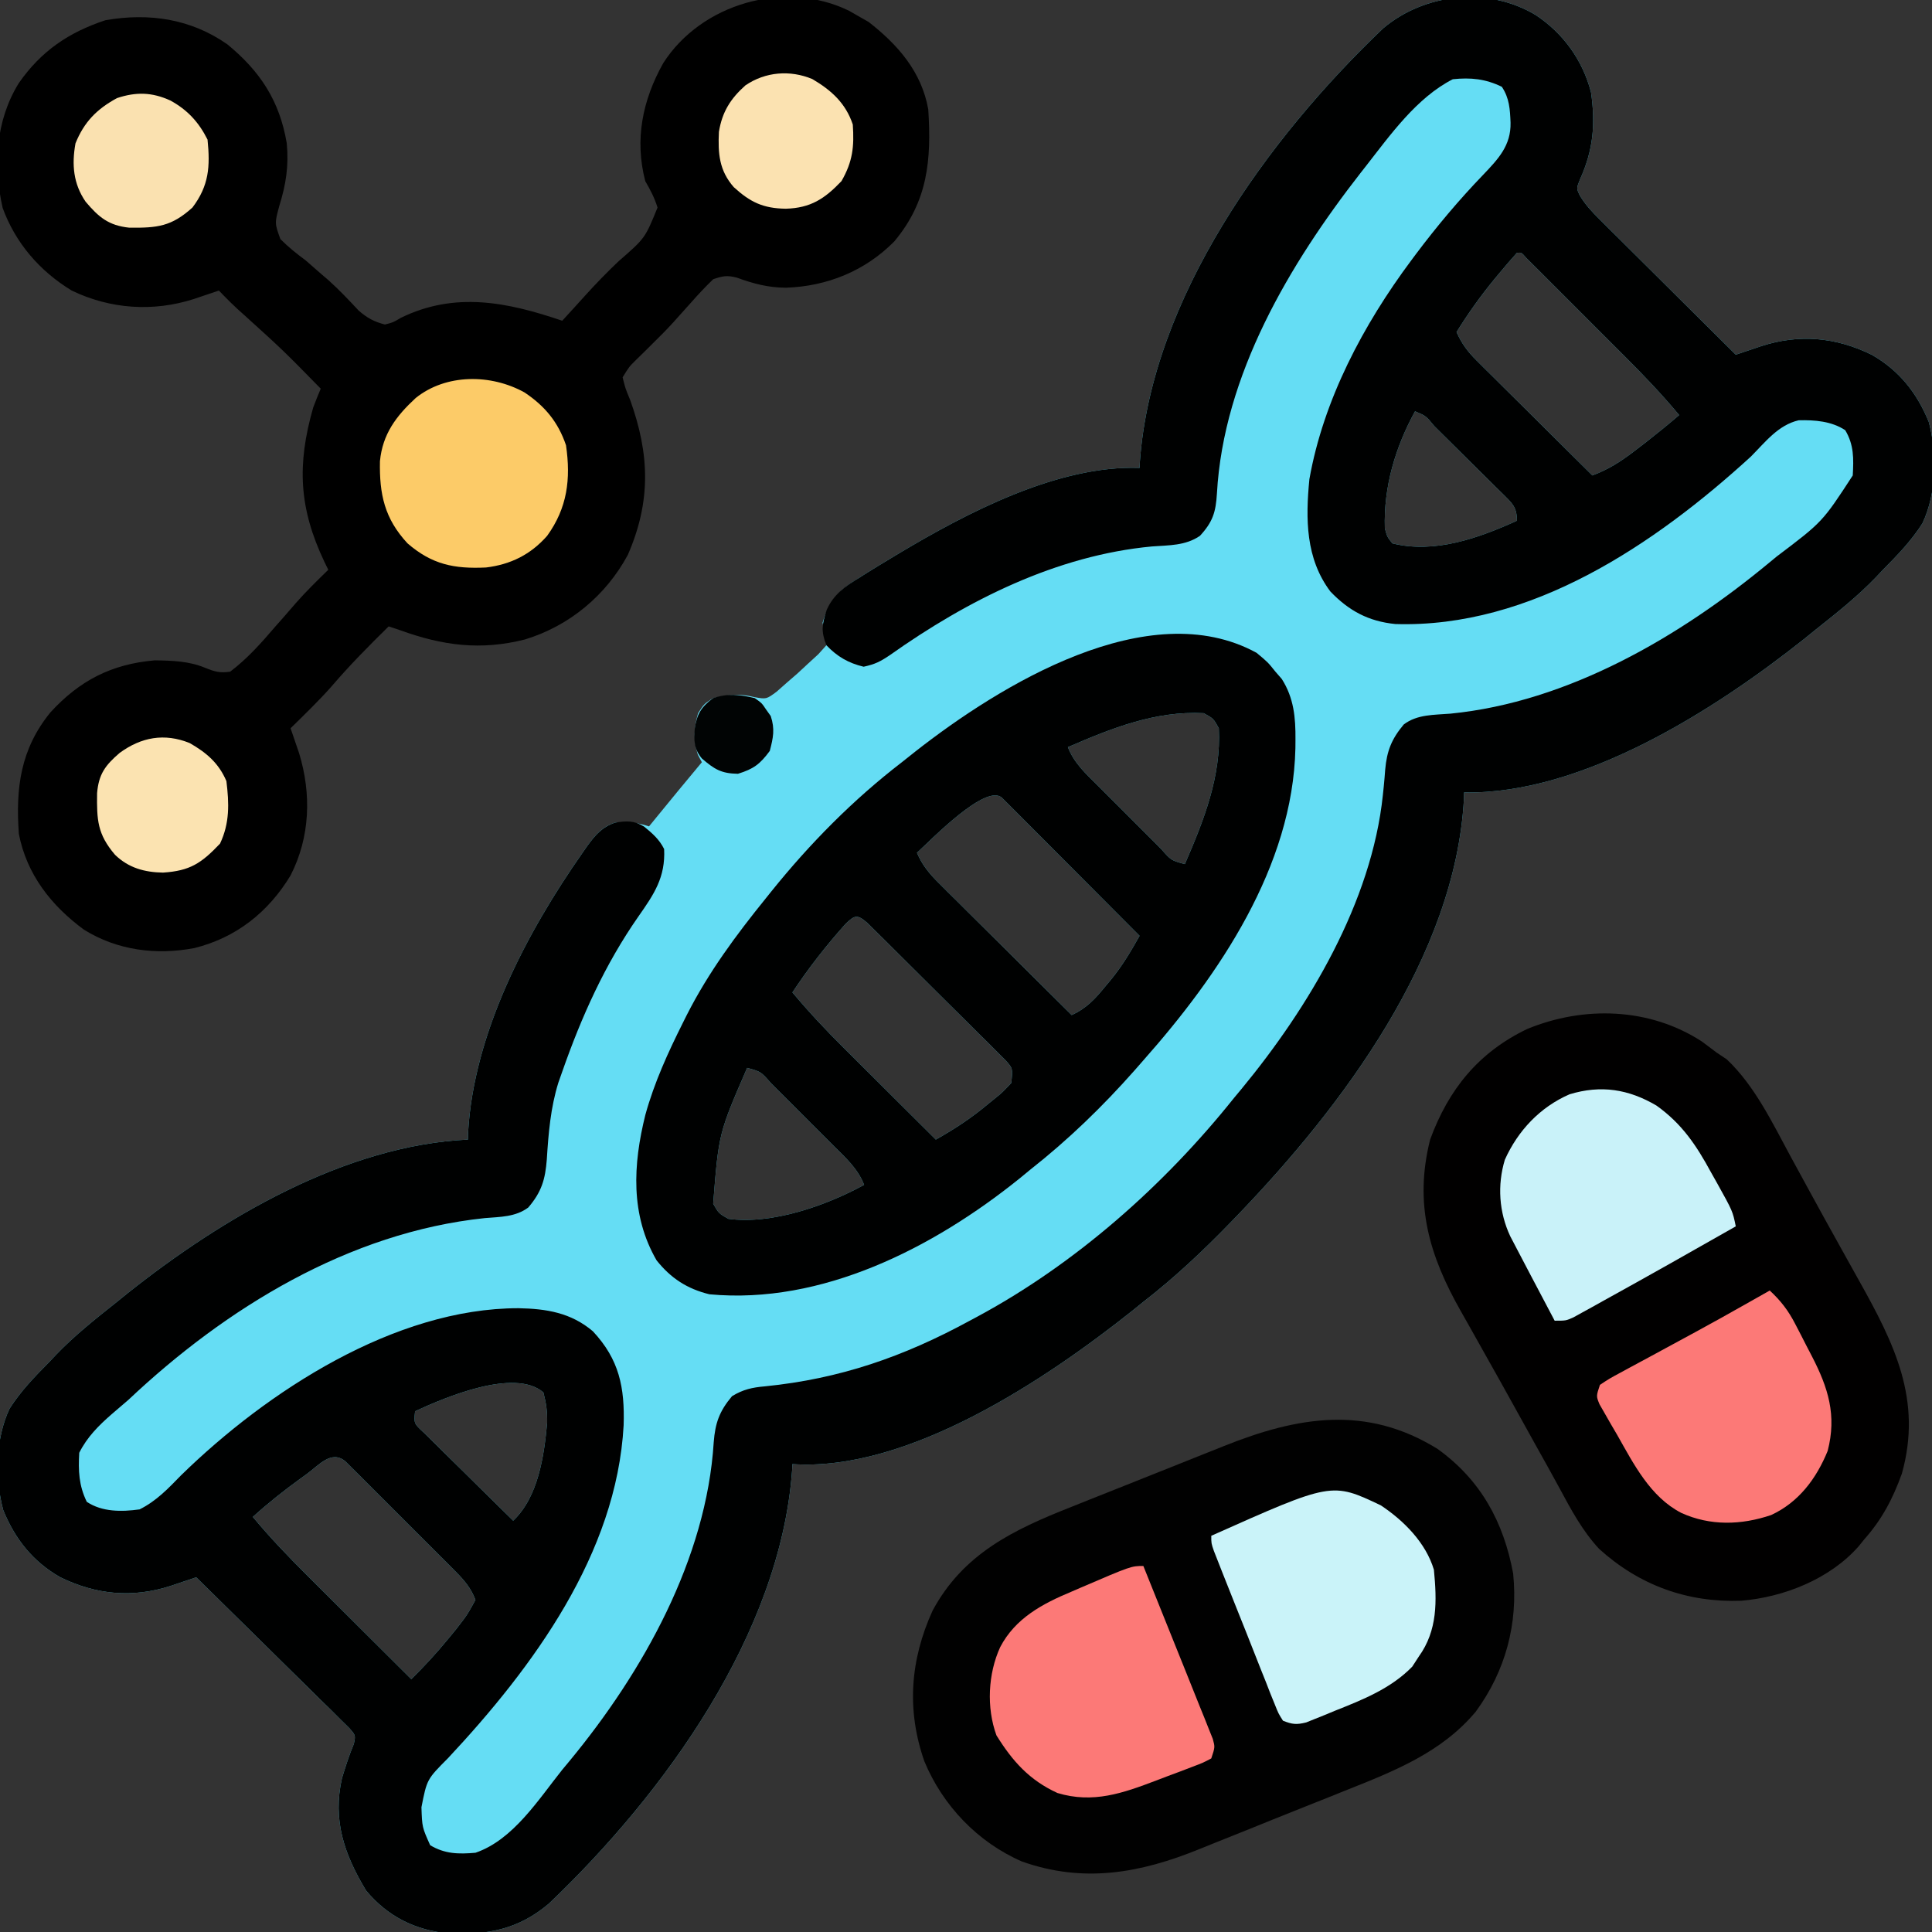 <?xml version="1.0" encoding="UTF-8"?>
<svg version="1.1" xmlns="http://www.w3.org/2000/svg" width="512" height="512">
<rect width="100%" height="100%" fill="#333333" stroke="none"/>
<path d="M0 0 C7.277 4.816 12.447 11.978 14.641 20.484 C15.85 28.95 15.236 35.815 11.68 43.625 C10.762 45.939 10.762 45.939 11.714 47.891 C13.199 50.326 14.875 52.115 16.899 54.126 C17.7 54.927 18.5 55.727 19.325 56.552 C20.19 57.406 21.054 58.26 21.945 59.141 C22.83 60.023 23.715 60.905 24.627 61.814 C26.975 64.152 29.326 66.486 31.68 68.817 C34.083 71.2 36.481 73.589 38.879 75.977 C43.581 80.656 48.288 85.33 53 90 C53.618 89.791 54.236 89.582 54.872 89.367 C55.683 89.095 56.493 88.822 57.329 88.542 C58.132 88.271 58.936 88 59.763 87.721 C69.888 84.455 79.483 85.357 89 90 C96.263 94.134 100.996 100.085 104.141 107.797 C106.406 116.241 106.225 126.756 102.461 134.699 C99.533 139.31 95.831 143.136 92 147 C91.421 147.616 90.842 148.232 90.246 148.867 C85.259 154.082 79.643 158.521 74 163 C72.55 164.176 72.55 164.176 71.07 165.375 C47.53 184.063 12.372 206.604 -19 206 C-19.014 206.585 -19.028 207.17 -19.043 207.773 C-21.355 249.393 -51.201 289.104 -79 318 C-79.548 318.57 -80.096 319.14 -80.661 319.727 C-88.048 327.362 -95.592 334.482 -104 341 C-105.437 342.162 -105.437 342.162 -106.902 343.348 C-129.668 361.463 -166.288 386.09 -197 384 C-197.026 384.536 -197.052 385.072 -197.078 385.625 C-200.217 429.002 -230.985 471.369 -261.562 500.5 C-269.633 507.32 -277.785 508.843 -288.156 508.379 C-296.995 507.508 -304.287 503.887 -310 497 C-315.767 487.413 -318.909 478.396 -316.363 467.199 C-315.432 464.132 -314.456 461.091 -313.219 458.132 C-312.75 455.869 -312.75 455.869 -314.474 453.924 C-315.597 452.819 -315.597 452.819 -316.742 451.69 C-317.583 450.85 -318.424 450.009 -319.29 449.143 C-320.214 448.245 -321.138 447.347 -322.09 446.422 C-323.49 445.032 -323.49 445.032 -324.919 443.614 C-327.402 441.15 -329.9 438.701 -332.401 436.256 C-334.95 433.758 -337.485 431.245 -340.021 428.734 C-345.001 423.809 -349.995 418.9 -355 414 C-355.927 414.313 -355.927 414.313 -356.872 414.633 C-357.683 414.905 -358.493 415.178 -359.329 415.458 C-360.132 415.729 -360.936 416 -361.763 416.279 C-371.888 419.545 -381.483 418.643 -391 414 C-398.263 409.866 -402.996 403.915 -406.141 396.203 C-408.406 387.759 -408.225 377.244 -404.461 369.301 C-401.533 364.69 -397.831 360.864 -394 357 C-393.421 356.384 -392.842 355.768 -392.246 355.133 C-387.259 349.918 -381.643 345.479 -376 341 C-374.55 339.824 -374.55 339.824 -373.07 338.625 C-348.171 318.858 -315.544 299.531 -283 298 C-282.986 297.415 -282.972 296.83 -282.957 296.227 C-281.492 269.854 -267.515 243.26 -252.625 222 C-252.22 221.418 -251.816 220.836 -251.399 220.237 C-249.251 217.283 -247.512 215.176 -244 214 C-240.574 213.79 -238.268 213.911 -235 215 C-234.112 213.913 -234.112 213.913 -233.207 212.805 C-229.159 207.852 -225.108 202.903 -221 198 C-221.351 197.34 -221.701 196.68 -222.062 196 C-223.295 192.055 -223.119 188.962 -222 185 C-220.438 182.562 -220.438 182.562 -218 181 C-213.846 180.129 -211.199 179.693 -207.09 180.746 C-203.897 181.311 -203.897 181.311 -201.184 179.305 C-200.277 178.503 -199.371 177.701 -198.438 176.875 C-197.529 176.089 -196.62 175.302 -195.684 174.492 C-194.798 173.67 -193.912 172.847 -193 172 C-192.055 171.134 -191.11 170.268 -190.137 169.375 C-189.432 168.591 -188.726 167.808 -188 167 C-188.262 164.989 -188.602 162.988 -189 161 C-187.175 155.067 -184.62 152.361 -179.312 149.125 C-178.651 148.705 -177.99 148.285 -177.308 147.852 C-175.22 146.542 -173.115 145.266 -171 144 C-170.337 143.6 -169.674 143.199 -168.99 142.787 C-150.766 131.886 -126.651 119.235 -105 120 C-104.974 119.464 -104.948 118.927 -104.922 118.375 C-101.783 74.998 -71.015 32.631 -40.438 3.5 C-29.397 -5.83 -12.589 -7.607 0 0 Z M-5 63 C-6.605 64.787 -8.156 66.589 -9.688 68.438 C-10.137 68.978 -10.587 69.518 -11.05 70.075 C-14.695 74.511 -17.969 79.121 -21 84 C-19.624 87.092 -18.048 89.196 -15.652 91.575 C-14.971 92.256 -14.291 92.936 -13.59 93.637 C-12.856 94.36 -12.123 95.083 -11.367 95.828 C-10.615 96.577 -9.864 97.326 -9.089 98.098 C-6.689 100.487 -4.282 102.868 -1.875 105.25 C-0.246 106.869 1.383 108.489 3.012 110.109 C7.003 114.078 10.999 118.041 15 122 C19.21 120.41 22.352 118.433 25.938 115.688 C26.983 114.888 28.028 114.089 29.105 113.266 C32.126 110.901 35.093 108.503 38 106 C33.443 100.537 28.61 95.464 23.574 90.441 C22.786 89.652 21.998 88.863 21.186 88.05 C19.532 86.396 17.877 84.743 16.221 83.091 C13.674 80.549 11.133 78.003 8.592 75.455 C6.982 73.846 5.372 72.237 3.762 70.629 C2.998 69.863 2.235 69.098 1.448 68.309 C0.747 67.611 0.046 66.913 -0.677 66.194 C-1.296 65.575 -1.915 64.957 -2.553 64.32 C-3.797 62.888 -3.797 62.888 -5 63 Z M-32 105 C-37.227 114.553 -40.343 125.004 -40 136 C-39.372 138.299 -39.372 138.299 -38 140 C-26.848 142.788 -15.166 138.614 -5 134 C-5 130.221 -6.369 129.281 -8.938 126.696 C-9.504 126.143 -10.07 125.59 -10.652 125.02 C-11.227 124.447 -11.802 123.874 -12.394 123.284 C-13.61 122.074 -14.83 120.868 -16.053 119.665 C-17.933 117.816 -19.803 115.957 -21.67 114.096 C-22.851 112.924 -24.033 111.753 -25.215 110.582 C-25.778 110.023 -26.342 109.463 -26.923 108.887 C-29.108 106.218 -29.108 106.218 -32 105 Z M-124 194 C-122.345 198.267 -119.151 201.137 -115.969 204.297 C-115.377 204.891 -114.785 205.484 -114.176 206.096 C-112.927 207.345 -111.677 208.593 -110.423 209.837 C-108.5 211.75 -106.587 213.673 -104.676 215.598 C-103.462 216.811 -102.247 218.023 -101.031 219.234 C-100.457 219.812 -99.883 220.39 -99.292 220.986 C-96.64 224.011 -96.64 224.011 -93 225 C-88.009 213.468 -83.337 201.821 -84 189 C-85.417 186.417 -85.417 186.417 -88 185 C-100.821 184.337 -112.468 189.009 -124 194 Z M-164 222 C-162.554 225.316 -160.752 227.492 -158.193 230.034 C-157.412 230.815 -156.632 231.595 -155.827 232.399 C-154.984 233.232 -154.142 234.064 -153.273 234.922 C-152.411 235.782 -151.548 236.642 -150.659 237.528 C-147.902 240.273 -145.139 243.012 -142.375 245.75 C-140.505 247.61 -138.635 249.471 -136.766 251.332 C-132.182 255.893 -127.593 260.449 -123 265 C-119.025 263.195 -116.714 260.655 -114 257.312 C-113.575 256.808 -113.149 256.303 -112.711 255.783 C-109.651 252.071 -107.352 248.197 -105 244 C-110.39 238.585 -115.784 233.173 -121.18 227.765 C-123.018 225.922 -124.854 224.079 -126.689 222.235 C-129.32 219.592 -131.955 216.952 -134.59 214.312 C-135.416 213.481 -136.242 212.65 -137.093 211.794 C-137.854 211.033 -138.614 210.272 -139.398 209.488 C-140.071 208.813 -140.744 208.138 -141.437 207.443 C-145.716 203.493 -160.291 218.607 -164 222 Z M-182.918 240.836 C-188.083 246.614 -192.723 252.536 -197 259 C-192.694 264.148 -188.177 268.958 -183.414 273.684 C-182.361 274.734 -182.361 274.734 -181.287 275.806 C-179.069 278.019 -176.847 280.228 -174.625 282.438 C-173.11 283.947 -171.596 285.457 -170.082 286.967 C-166.391 290.647 -162.696 294.325 -159 298 C-153.941 295.171 -149.494 292.234 -145.062 288.5 C-144.474 288.027 -143.886 287.554 -143.279 287.066 C-141.379 285.52 -141.379 285.52 -139 283 C-138.599 279.116 -138.599 279.116 -140.505 277 C-141.21 276.299 -141.914 275.597 -142.64 274.874 C-143.435 274.073 -144.229 273.273 -145.047 272.448 C-145.916 271.594 -146.785 270.74 -147.68 269.859 C-148.563 268.977 -149.446 268.095 -150.356 267.186 C-152.226 265.322 -154.099 263.462 -155.98 261.608 C-158.394 259.229 -160.794 256.836 -163.19 254.439 C-165.472 252.157 -167.764 249.883 -170.055 247.609 C-170.919 246.747 -171.784 245.885 -172.675 244.996 C-173.475 244.208 -174.276 243.42 -175.101 242.608 C-175.807 241.91 -176.513 241.211 -177.241 240.492 C-179.833 238.293 -180.473 238.496 -182.918 240.836 Z M-209 279 C-216.533 296.365 -216.533 296.365 -218 315 C-216.525 317.558 -216.525 317.558 -214 319 C-202.446 320.568 -188.084 315.522 -178 310 C-179.655 305.733 -182.849 302.863 -186.031 299.703 C-186.623 299.109 -187.215 298.516 -187.824 297.904 C-189.073 296.655 -190.323 295.407 -191.577 294.163 C-193.5 292.25 -195.413 290.327 -197.324 288.402 C-198.538 287.189 -199.753 285.977 -200.969 284.766 C-201.543 284.188 -202.117 283.61 -202.708 283.014 C-205.36 279.989 -205.36 279.989 -209 279 Z M-297 370 C-297.329 373.228 -297.329 373.228 -294.613 375.727 C-293.521 376.819 -292.42 377.903 -291.312 378.98 C-290.735 379.553 -290.158 380.126 -289.564 380.716 C-287.716 382.547 -285.858 384.367 -284 386.188 C-282.747 387.426 -281.494 388.665 -280.242 389.904 C-277.169 392.944 -274.087 395.974 -271 399 C-264.339 392.682 -262.797 381.817 -262 373 C-261.957 370.005 -262.236 367.946 -263 365 C-270.651 358.442 -289.184 366.377 -297 370 Z M-325.688 386.625 C-326.633 387.306 -326.633 387.306 -327.598 388.001 C-331.919 391.142 -336.037 394.414 -340 398 C-335.439 403.473 -330.593 408.54 -325.539 413.559 C-324.748 414.348 -323.958 415.137 -323.143 415.95 C-320.64 418.448 -318.132 420.943 -315.625 423.438 C-313.918 425.14 -312.211 426.842 -310.504 428.545 C-306.339 432.699 -302.17 436.851 -298 441 C-294.594 437.627 -291.41 434.213 -288.375 430.5 C-287.62 429.582 -286.864 428.664 -286.086 427.719 C-283.235 424.046 -283.235 424.046 -281 420 C-282.181 416.857 -283.967 414.781 -286.316 412.425 C-286.991 411.744 -287.665 411.064 -288.359 410.363 C-289.086 409.64 -289.813 408.917 -290.562 408.172 C-291.31 407.423 -292.057 406.674 -292.826 405.902 C-294.404 404.323 -295.985 402.746 -297.567 401.172 C-299.998 398.752 -302.417 396.322 -304.836 393.891 C-306.369 392.359 -307.903 390.827 -309.438 389.297 C-310.165 388.566 -310.892 387.835 -311.641 387.081 C-312.315 386.413 -312.989 385.746 -313.684 385.058 C-314.277 384.466 -314.871 383.874 -315.482 383.264 C-319.189 380.177 -322.515 384.318 -325.688 386.625 Z " fill="#65DDF4" transform="translate(407,4)"/>
<path d="M0 0 C7.277 4.816 12.447 11.978 14.641 20.484 C15.85 28.95 15.236 35.815 11.68 43.625 C10.762 45.939 10.762 45.939 11.714 47.891 C13.199 50.326 14.875 52.115 16.899 54.126 C17.7 54.927 18.5 55.727 19.325 56.552 C20.19 57.406 21.054 58.26 21.945 59.141 C22.83 60.023 23.715 60.905 24.627 61.814 C26.975 64.152 29.326 66.486 31.68 68.817 C34.083 71.2 36.481 73.589 38.879 75.977 C43.581 80.656 48.288 85.33 53 90 C53.618 89.791 54.236 89.582 54.872 89.367 C55.683 89.095 56.493 88.822 57.329 88.542 C58.132 88.271 58.936 88 59.763 87.721 C69.888 84.455 79.483 85.357 89 90 C96.263 94.134 100.996 100.085 104.141 107.797 C106.406 116.241 106.225 126.756 102.461 134.699 C99.533 139.31 95.831 143.136 92 147 C91.421 147.616 90.842 148.232 90.246 148.867 C85.259 154.082 79.643 158.521 74 163 C72.55 164.176 72.55 164.176 71.07 165.375 C47.53 184.063 12.372 206.604 -19 206 C-19.014 206.585 -19.028 207.17 -19.043 207.773 C-21.355 249.393 -51.201 289.104 -79 318 C-79.548 318.57 -80.096 319.14 -80.661 319.727 C-88.048 327.362 -95.592 334.482 -104 341 C-105.437 342.162 -105.437 342.162 -106.902 343.348 C-129.668 361.463 -166.288 386.09 -197 384 C-197.026 384.536 -197.052 385.072 -197.078 385.625 C-200.217 429.002 -230.985 471.369 -261.562 500.5 C-269.633 507.32 -277.785 508.843 -288.156 508.379 C-296.995 507.508 -304.287 503.887 -310 497 C-315.767 487.413 -318.909 478.396 -316.363 467.199 C-315.432 464.132 -314.456 461.091 -313.219 458.132 C-312.75 455.869 -312.75 455.869 -314.474 453.924 C-315.597 452.819 -315.597 452.819 -316.742 451.69 C-317.583 450.85 -318.424 450.009 -319.29 449.143 C-320.214 448.245 -321.138 447.347 -322.09 446.422 C-323.49 445.032 -323.49 445.032 -324.919 443.614 C-327.402 441.15 -329.9 438.701 -332.401 436.256 C-334.95 433.758 -337.485 431.245 -340.021 428.734 C-345.001 423.809 -349.995 418.9 -355 414 C-355.927 414.313 -355.927 414.313 -356.872 414.633 C-357.683 414.905 -358.493 415.178 -359.329 415.458 C-360.132 415.729 -360.936 416 -361.763 416.279 C-371.888 419.545 -381.483 418.643 -391 414 C-398.263 409.866 -402.996 403.915 -406.141 396.203 C-408.406 387.759 -408.225 377.244 -404.461 369.301 C-401.533 364.69 -397.831 360.864 -394 357 C-393.421 356.384 -392.842 355.768 -392.246 355.133 C-387.259 349.918 -381.643 345.479 -376 341 C-374.55 339.824 -374.55 339.824 -373.07 338.625 C-348.171 318.858 -315.544 299.531 -283 298 C-282.986 297.415 -282.972 296.83 -282.957 296.227 C-281.492 269.854 -267.515 243.26 -252.625 222 C-252.22 221.418 -251.816 220.836 -251.399 220.237 C-249.245 217.276 -247.504 215.209 -244 214 C-240.979 213.54 -238.962 213.4 -236.316 215.051 C-234.114 216.841 -232.28 218.44 -231 221 C-230.618 228.513 -233.694 232.994 -237.854 238.933 C-246.697 251.613 -252.908 265.446 -258 280 C-258.339 280.96 -258.678 281.921 -259.027 282.91 C-261.095 289.566 -261.659 296.348 -262.091 303.277 C-262.505 308.532 -263.458 311.862 -267 316 C-270.415 318.544 -274.447 318.463 -278.562 318.812 C-314.482 322.595 -347.126 342.588 -373 367 C-374.454 368.255 -375.912 369.505 -377.375 370.75 C-380.844 373.77 -383.922 376.844 -386 381 C-386.274 385.757 -386.11 389.679 -384 394 C-379.919 396.721 -374.743 396.665 -370 396 C-365.532 393.766 -362.459 390.502 -359.02 386.973 C-336.227 364.709 -302.414 342.688 -269.594 342.688 C-262.206 342.827 -255.673 343.876 -249.883 348.801 C-242.886 356.277 -241.415 363.701 -241.73 373.703 C-243.59 407.763 -265.745 437.86 -288.283 461.942 C-293.861 467.54 -293.861 467.54 -295.312 474.938 C-295.136 480.236 -295.136 480.236 -293 485 C-289.11 487.334 -285.454 487.391 -281 487 C-271.029 483.606 -264.302 472.891 -258 465 C-257.341 464.209 -256.683 463.417 -256.004 462.602 C-236.601 439.099 -219.777 409.082 -217.858 378.214 C-217.463 373.149 -216.378 370.005 -213 366 C-210.091 364.224 -207.655 363.687 -204.281 363.395 C-184.377 361.4 -167.502 355.532 -150 346 C-149.1 345.519 -149.1 345.519 -148.182 345.028 C-122.013 330.98 -98.466 310.123 -80 287 C-79.341 286.209 -78.683 285.417 -78.004 284.602 C-60.16 262.988 -43.483 235.036 -40.527 206.711 C-40.448 205.953 -40.368 205.196 -40.287 204.415 C-40.141 202.932 -40.014 201.447 -39.909 199.96 C-39.461 194.961 -38.213 191.852 -35 188 C-31.439 185.277 -26.948 185.481 -22.625 185.125 C8.619 182.05 38.235 164.73 62 145 C62.918 144.245 62.918 144.245 63.854 143.474 C75.981 134.314 75.981 134.314 84 122 C84.247 117.546 84.335 113.892 82 110 C78.36 107.611 73.941 107.272 69.66 107.379 C64.21 108.652 60.828 113.156 57 117 C31.526 140.291 -1.353 162.5 -37.219 161.375 C-44.324 160.67 -49.526 157.877 -54.438 152.75 C-61.007 144.004 -61.025 133.515 -60 123 C-56.266 101.905 -45.686 82.018 -33 65 C-32.368 64.151 -32.368 64.151 -31.723 63.286 C-26.193 55.932 -20.354 48.98 -13.971 42.35 C-9.944 38.128 -6.549 34.56 -6.688 28.5 C-6.835 24.954 -6.987 22.02 -9 19 C-13.302 16.899 -17.264 16.493 -22 17 C-31.557 21.88 -38.526 31.713 -45 40 C-45.705 40.898 -45.705 40.898 -46.424 41.814 C-65.292 65.997 -82.753 95.421 -84.5 126.75 C-84.797 131.733 -85.602 134.311 -89 138 C-92.819 140.63 -97.213 140.481 -101.688 140.812 C-126.987 143.164 -150.654 155.081 -171.188 169.625 C-173.722 171.332 -175.073 172.016 -178.125 172.688 C-182.183 171.717 -185.105 170.014 -188 167 C-189.48 163.218 -189.15 161.468 -187.91 157.609 C-186.063 153.502 -183.075 151.419 -179.312 149.125 C-178.651 148.705 -177.99 148.285 -177.308 147.852 C-175.22 146.542 -173.115 145.266 -171 144 C-170.337 143.6 -169.674 143.199 -168.99 142.787 C-150.766 131.886 -126.651 119.235 -105 120 C-104.974 119.464 -104.948 118.927 -104.922 118.375 C-101.783 74.998 -71.015 32.631 -40.438 3.5 C-29.397 -5.83 -12.589 -7.607 0 0 Z M-5 63 C-6.605 64.787 -8.156 66.589 -9.688 68.438 C-10.137 68.978 -10.587 69.518 -11.05 70.075 C-14.695 74.511 -17.969 79.121 -21 84 C-19.624 87.092 -18.048 89.196 -15.652 91.575 C-14.971 92.256 -14.291 92.936 -13.59 93.637 C-12.856 94.36 -12.123 95.083 -11.367 95.828 C-10.615 96.577 -9.864 97.326 -9.089 98.098 C-6.689 100.487 -4.282 102.868 -1.875 105.25 C-0.246 106.869 1.383 108.489 3.012 110.109 C7.003 114.078 10.999 118.041 15 122 C19.21 120.41 22.352 118.433 25.938 115.688 C26.983 114.888 28.028 114.089 29.105 113.266 C32.126 110.901 35.093 108.503 38 106 C33.443 100.537 28.61 95.464 23.574 90.441 C22.786 89.652 21.998 88.863 21.186 88.05 C19.532 86.396 17.877 84.743 16.221 83.091 C13.674 80.549 11.133 78.003 8.592 75.455 C6.982 73.846 5.372 72.237 3.762 70.629 C2.998 69.863 2.235 69.098 1.448 68.309 C0.747 67.611 0.046 66.913 -0.677 66.194 C-1.296 65.575 -1.915 64.957 -2.553 64.32 C-3.797 62.888 -3.797 62.888 -5 63 Z M-32 105 C-37.227 114.553 -40.343 125.004 -40 136 C-39.372 138.299 -39.372 138.299 -38 140 C-26.848 142.788 -15.166 138.614 -5 134 C-5 130.221 -6.369 129.281 -8.938 126.696 C-9.504 126.143 -10.07 125.59 -10.652 125.02 C-11.227 124.447 -11.802 123.874 -12.394 123.284 C-13.61 122.074 -14.83 120.868 -16.053 119.665 C-17.933 117.816 -19.803 115.957 -21.67 114.096 C-22.851 112.924 -24.033 111.753 -25.215 110.582 C-25.778 110.023 -26.342 109.463 -26.923 108.887 C-29.108 106.218 -29.108 106.218 -32 105 Z M-297 370 C-297.329 373.228 -297.329 373.228 -294.613 375.727 C-293.521 376.819 -292.42 377.903 -291.312 378.98 C-290.735 379.553 -290.158 380.126 -289.564 380.716 C-287.716 382.547 -285.858 384.367 -284 386.188 C-282.747 387.426 -281.494 388.665 -280.242 389.904 C-277.169 392.944 -274.087 395.974 -271 399 C-264.339 392.682 -262.797 381.817 -262 373 C-261.957 370.005 -262.236 367.946 -263 365 C-270.651 358.442 -289.184 366.377 -297 370 Z M-325.688 386.625 C-326.633 387.306 -326.633 387.306 -327.598 388.001 C-331.919 391.142 -336.037 394.414 -340 398 C-335.439 403.473 -330.593 408.54 -325.539 413.559 C-324.748 414.348 -323.958 415.137 -323.143 415.95 C-320.64 418.448 -318.132 420.943 -315.625 423.438 C-313.918 425.14 -312.211 426.842 -310.504 428.545 C-306.339 432.699 -302.17 436.851 -298 441 C-294.594 437.627 -291.41 434.213 -288.375 430.5 C-287.62 429.582 -286.864 428.664 -286.086 427.719 C-283.235 424.046 -283.235 424.046 -281 420 C-282.181 416.857 -283.967 414.781 -286.316 412.425 C-286.991 411.744 -287.665 411.064 -288.359 410.363 C-289.086 409.64 -289.813 408.917 -290.562 408.172 C-291.31 407.423 -292.057 406.674 -292.826 405.902 C-294.404 404.323 -295.985 402.746 -297.567 401.172 C-299.998 398.752 -302.417 396.322 -304.836 393.891 C-306.369 392.359 -307.903 390.827 -309.438 389.297 C-310.165 388.566 -310.892 387.835 -311.641 387.081 C-312.315 386.413 -312.989 385.746 -313.684 385.058 C-314.277 384.466 -314.871 383.874 -315.482 383.264 C-319.189 380.177 -322.515 384.318 -325.688 386.625 Z " fill="#000101" transform="translate(407,4)"/>
<path d="M0 0 C0.648 0.373 1.297 0.745 1.965 1.129 C3.543 2.026 3.543 2.026 5.152 2.941 C12.877 8.949 19.213 16.151 20.965 26.129 C21.82 39.495 20.887 50.449 11.949 61.125 C4.206 68.945 -5.802 72.988 -16.723 73.379 C-21.457 73.358 -25.383 72.309 -29.809 70.688 C-32.39 70.04 -33.542 70.267 -36.035 71.129 C-38.087 73.126 -39.968 75.107 -41.848 77.254 C-42.917 78.446 -43.987 79.638 -45.059 80.828 C-45.828 81.687 -45.828 81.687 -46.612 82.564 C-48.339 84.463 -50.136 86.275 -51.973 88.066 C-52.496 88.59 -53.019 89.113 -53.559 89.652 C-54.574 90.668 -55.601 91.673 -56.637 92.668 C-58.31 94.321 -58.31 94.321 -60.035 97.129 C-59.319 100.036 -59.319 100.036 -58.035 103.129 C-52.843 117.55 -52.478 130.012 -58.66 144.191 C-64.501 155.007 -74.216 163.018 -85.895 166.586 C-97.65 169.568 -107.72 168.236 -119.035 164.129 C-120.025 163.799 -121.015 163.469 -122.035 163.129 C-127.3 168.298 -132.436 173.492 -137.23 179.102 C-140.655 182.948 -144.358 186.526 -148.035 190.129 C-147.83 190.721 -147.625 191.312 -147.414 191.922 C-147.145 192.712 -146.875 193.502 -146.598 194.316 C-146.331 195.094 -146.064 195.871 -145.789 196.672 C-142.458 207.528 -142.835 218.971 -148.035 229.129 C-153.903 238.852 -162.476 245.643 -173.535 248.379 C-183.636 250.289 -193.937 249.006 -202.785 243.504 C-211.457 237.13 -217.961 228.844 -220.035 218.129 C-220.919 205.947 -219.593 195.624 -211.664 185.906 C-203.945 177.483 -195.49 173.113 -184.035 172.129 C-179.501 172.185 -174.99 172.318 -170.766 174.07 C-168.185 175.107 -166.809 175.542 -164.035 175.129 C-159.445 171.646 -155.77 167.493 -152.035 163.129 C-151.008 161.971 -151.008 161.971 -149.961 160.789 C-148.842 159.52 -147.733 158.242 -146.637 156.953 C-143.922 153.861 -140.983 150.996 -138.035 148.129 C-138.373 147.439 -138.711 146.75 -139.059 146.039 C-145.816 131.802 -146.379 120.332 -142.035 105.129 C-141.395 103.452 -140.737 101.781 -140.035 100.129 C-149.937 90.024 -149.937 90.024 -160.414 80.527 C-162.75 78.513 -164.889 76.342 -167.035 74.129 C-167.638 74.334 -168.242 74.539 -168.863 74.75 C-169.662 75.019 -170.462 75.289 -171.285 75.566 C-172.074 75.833 -172.863 76.1 -173.676 76.375 C-184.487 79.83 -195.796 79.053 -206.035 74.129 C-214.494 68.98 -220.919 61.564 -224.336 52.223 C-226.877 40.979 -226.193 29.045 -220.035 19.129 C-214.141 10.685 -206.88 5.722 -197.121 2.496 C-185.56 0.461 -174.458 2.109 -164.785 8.879 C-156.072 16.021 -150.907 23.915 -149.035 35.129 C-148.484 41.144 -149.243 45.99 -151.035 51.754 C-152.251 56.276 -152.251 56.276 -150.734 60.488 C-148.625 62.602 -146.439 64.359 -144.035 66.129 C-142.692 67.284 -141.358 68.451 -140.035 69.629 C-139.379 70.19 -138.723 70.75 -138.047 71.328 C-135.201 73.876 -132.597 76.638 -129.992 79.43 C-127.721 81.402 -125.948 82.367 -123.035 83.129 C-120.87 82.585 -120.87 82.585 -118.848 81.379 C-104.465 74.331 -90.595 77.175 -76.035 82.129 C-75.404 81.437 -74.772 80.744 -74.121 80.031 C-73.696 79.567 -73.271 79.103 -72.833 78.625 C-71.871 77.571 -70.914 76.514 -69.96 75.454 C-67.102 72.295 -64.173 69.275 -61.082 66.344 C-54.083 60.259 -54.083 60.259 -50.781 52.129 C-51.592 49.521 -52.67 47.483 -54.035 45.129 C-56.906 34.086 -54.762 23.676 -49.285 13.879 C-39.196 -1.923 -17.018 -8.349 0 0 Z " fill="#000000" transform="translate(225.035,2.871)"/>
<path d="M0 0 C11.387 8.208 17.469 19.305 20 33 C21.346 46.294 17.992 58.806 10.098 69.602 C1.02 80.469 -11.648 85.411 -24.484 90.52 C-25.954 91.11 -27.423 91.7 -28.892 92.291 C-31.951 93.519 -35.014 94.739 -38.079 95.954 C-41.964 97.495 -45.838 99.063 -49.709 100.637 C-52.735 101.863 -55.767 103.071 -58.801 104.274 C-60.23 104.844 -61.657 105.42 -63.082 106.002 C-78.74 112.388 -93.773 115.137 -110.188 109.312 C-121.888 104.221 -131.186 94.48 -136.035 82.758 C-140.782 69.191 -139.801 55.957 -133.875 42.875 C-125.742 27.729 -112.377 21.378 -97.125 15.359 C-95.59 14.746 -94.055 14.131 -92.52 13.516 C-89.319 12.236 -86.115 10.962 -82.908 9.694 C-78.818 8.077 -74.735 6.444 -70.653 4.806 C-67.49 3.537 -64.323 2.276 -61.156 1.017 C-59.65 0.418 -58.145 -0.183 -56.64 -0.786 C-37.08 -8.613 -18.877 -11.718 0 0 Z " fill="#010101" transform="translate(381,384)"/>
<path d="M0 0 C1.343 0.987 2.678 1.985 4 3 C4.866 3.578 5.732 4.155 6.625 4.75 C14.02 11.756 18.645 21.453 23.438 30.312 C24.126 31.576 24.815 32.839 25.505 34.101 C26.578 36.065 27.65 38.029 28.72 39.995 C31.262 44.663 33.834 49.314 36.422 53.957 C37.144 55.255 37.866 56.554 38.588 57.852 C39.623 59.713 40.659 61.573 41.698 63.432 C51.038 80.132 58.46 95.015 53.023 114.5 C50.628 121.178 47.717 126.708 43 132 C42.523 132.592 42.046 133.183 41.555 133.793 C33.95 142.448 21.745 147.272 10.465 148.211 C-3.859 148.747 -16.627 144.087 -27.25 134.438 C-31.666 129.653 -34.646 124.095 -37.704 118.396 C-39.798 114.525 -41.954 110.688 -44.1 106.845 C-46.038 103.369 -47.965 99.888 -49.891 96.406 C-52.345 91.969 -54.817 87.543 -57.31 83.127 C-58.775 80.53 -60.233 77.927 -61.69 75.325 C-62.387 74.083 -63.088 72.844 -63.792 71.606 C-72.276 56.694 -76.287 43.055 -72 26 C-67.121 12.694 -59.179 2.89 -46.309 -3.293 C-31.257 -9.507 -13.856 -8.994 0 0 Z " fill="#010000" transform="translate(451,276)"/>
<path d="M0 0 C3 2.5 3 2.5 5 5 C5.557 5.639 6.114 6.279 6.688 6.938 C9.892 11.973 10.359 17.162 10.312 23 C10.307 23.747 10.301 24.494 10.295 25.263 C9.622 56.607 -9.931 85.359 -30 108 C-30.772 108.883 -31.544 109.766 -32.34 110.676 C-40.879 120.326 -49.876 129.026 -60 137 C-60.963 137.791 -61.926 138.583 -62.918 139.398 C-85.658 157.671 -115.142 172.797 -145 170 C-150.883 168.557 -155.209 165.766 -159 161 C-165.965 148.959 -165.261 135.658 -161.975 122.451 C-159.614 113.897 -155.965 105.915 -152 98 C-151.658 97.316 -151.317 96.631 -150.965 95.926 C-145.23 84.653 -137.939 74.809 -130 65 C-129.528 64.411 -129.056 63.822 -128.57 63.215 C-118.349 50.515 -106.929 38.949 -94 29 C-92.798 28.046 -91.596 27.091 -90.395 26.137 C-68.089 8.661 -28.658 -15.673 0 0 Z M-50 25 C-48.345 29.267 -45.151 32.137 -41.969 35.297 C-41.377 35.891 -40.785 36.484 -40.176 37.096 C-38.927 38.345 -37.677 39.593 -36.423 40.837 C-34.5 42.75 -32.587 44.673 -30.676 46.598 C-29.462 47.811 -28.247 49.023 -27.031 50.234 C-26.457 50.812 -25.883 51.39 -25.292 51.986 C-22.64 55.011 -22.64 55.011 -19 56 C-14.009 44.468 -9.337 32.821 -10 20 C-11.417 17.417 -11.417 17.417 -14 16 C-26.821 15.337 -38.468 20.009 -50 25 Z M-90 53 C-88.554 56.316 -86.752 58.492 -84.193 61.034 C-83.412 61.815 -82.632 62.595 -81.827 63.399 C-80.984 64.232 -80.142 65.064 -79.273 65.922 C-78.411 66.782 -77.548 67.642 -76.659 68.528 C-73.902 71.273 -71.139 74.012 -68.375 76.75 C-66.505 78.61 -64.635 80.471 -62.766 82.332 C-58.182 86.893 -53.593 91.449 -49 96 C-45.025 94.195 -42.714 91.655 -40 88.312 C-39.575 87.808 -39.149 87.303 -38.711 86.783 C-35.651 83.071 -33.352 79.197 -31 75 C-36.39 69.585 -41.784 64.173 -47.18 58.765 C-49.018 56.922 -50.854 55.079 -52.689 53.235 C-55.32 50.592 -57.955 47.952 -60.59 45.312 C-61.416 44.481 -62.242 43.65 -63.093 42.794 C-63.854 42.033 -64.614 41.272 -65.398 40.488 C-66.071 39.813 -66.744 39.138 -67.437 38.443 C-71.716 34.493 -86.291 49.607 -90 53 Z M-108.918 71.836 C-114.083 77.614 -118.723 83.536 -123 90 C-118.694 95.148 -114.177 99.958 -109.414 104.684 C-108.361 105.734 -108.361 105.734 -107.287 106.806 C-105.069 109.019 -102.847 111.228 -100.625 113.438 C-99.11 114.947 -97.596 116.457 -96.082 117.967 C-92.391 121.647 -88.696 125.325 -85 129 C-79.941 126.171 -75.494 123.234 -71.062 119.5 C-70.474 119.027 -69.886 118.554 -69.279 118.066 C-67.379 116.52 -67.379 116.52 -65 114 C-64.599 110.116 -64.599 110.116 -66.505 108 C-67.21 107.299 -67.914 106.597 -68.64 105.874 C-69.435 105.073 -70.229 104.273 -71.047 103.448 C-71.916 102.594 -72.785 101.74 -73.68 100.859 C-74.563 99.977 -75.446 99.095 -76.356 98.186 C-78.226 96.322 -80.099 94.462 -81.98 92.608 C-84.394 90.229 -86.794 87.836 -89.19 85.439 C-91.472 83.157 -93.764 80.883 -96.055 78.609 C-96.919 77.747 -97.784 76.885 -98.675 75.996 C-99.475 75.208 -100.276 74.42 -101.101 73.608 C-101.807 72.91 -102.513 72.211 -103.241 71.492 C-105.833 69.293 -106.473 69.496 -108.918 71.836 Z M-135 110 C-142.533 127.365 -142.533 127.365 -144 146 C-142.525 148.558 -142.525 148.558 -140 150 C-128.446 151.568 -114.084 146.522 -104 141 C-105.655 136.733 -108.849 133.863 -112.031 130.703 C-112.623 130.109 -113.215 129.516 -113.824 128.904 C-115.073 127.655 -116.323 126.407 -117.577 125.163 C-119.5 123.25 -121.413 121.327 -123.324 119.402 C-124.538 118.189 -125.753 116.977 -126.969 115.766 C-127.543 115.188 -128.117 114.61 -128.708 114.014 C-131.36 110.989 -131.36 110.989 -135 110 Z " fill="#000101" transform="translate(333,173)"/>
<path d="M0 0 C2.737 6.776 5.46 13.557 8.173 20.343 C9.098 22.652 10.026 24.96 10.958 27.266 C12.295 30.576 13.619 33.891 14.941 37.207 C15.573 38.759 15.573 38.759 16.216 40.342 C16.597 41.303 16.977 42.263 17.369 43.253 C17.709 44.099 18.049 44.945 18.399 45.817 C19 48 19 48 18 51 C15.823 52.151 15.823 52.151 12.977 53.227 C11.956 53.618 10.935 54.01 9.883 54.414 C8.808 54.814 7.733 55.213 6.625 55.625 C5.558 56.032 4.49 56.44 3.391 56.859 C-5.414 60.208 -13.32 63.019 -22.766 60.164 C-30.2 56.766 -34.69 51.726 -38.938 44.875 C-41.612 37.524 -41.167 28.546 -37.938 21.5 C-33.933 13.842 -26.745 10.009 -19.062 6.812 C-18.303 6.483 -17.543 6.154 -16.76 5.814 C-3.224 0 -3.224 0 0 0 Z " fill="#FC7977" transform="translate(303,415)"/>
<path d="M0 0 C6.712 4.794 10.551 10.511 14.438 17.688 C14.965 18.624 15.493 19.561 16.037 20.525 C20.179 27.975 20.179 27.975 21 32 C9.285 38.667 -2.449 45.299 -14.25 51.812 C-15.65 52.594 -15.65 52.594 -17.079 53.392 C-17.945 53.867 -18.811 54.342 -19.703 54.832 C-20.463 55.252 -21.222 55.672 -22.005 56.105 C-24 57 -24 57 -27 57 C-28.605 53.959 -30.209 50.917 -31.812 47.875 C-32.264 47.019 -32.716 46.163 -33.182 45.281 C-34.459 42.857 -35.731 40.429 -37 38 C-37.581 36.889 -38.163 35.778 -38.762 34.633 C-41.753 28.273 -42.232 21.094 -40.199 14.34 C-36.736 6.639 -30.876 0.4 -23.062 -3 C-14.724 -5.531 -7.416 -4.372 0 0 Z " fill="#C9F2F9" transform="translate(439,293)"/>
<path d="M0 0 C2.955 2.741 4.916 5.303 6.762 8.879 C7.241 9.8 7.719 10.721 8.213 11.67 C8.7 12.624 9.186 13.579 9.688 14.562 C10.186 15.521 10.684 16.479 11.197 17.467 C15.494 25.785 17.792 33.07 15.352 42.508 C12.358 49.852 7.674 56.123 0.375 59.5 C-7.538 62.182 -15.763 62.423 -23.438 58.938 C-31.663 54.689 -36.046 46 -40.438 38.25 C-40.991 37.305 -41.545 36.36 -42.115 35.387 C-42.633 34.481 -43.15 33.574 -43.684 32.641 C-44.153 31.821 -44.623 31.002 -45.107 30.157 C-46 28 -46 28 -45 25 C-42.478 23.333 -42.478 23.333 -39.121 21.523 C-38.521 21.196 -37.921 20.869 -37.303 20.533 C-35.353 19.471 -33.395 18.423 -31.438 17.375 C-30.107 16.654 -28.778 15.932 -27.448 15.209 C-24.83 13.785 -22.21 12.365 -19.588 10.948 C-15.094 8.514 -10.635 6.019 -6.188 3.5 C-5.538 3.133 -4.888 2.766 -4.219 2.388 C-2.812 1.593 -1.406 0.797 0 0 Z " fill="#FC7977" transform="translate(469,342)"/>
<path d="M0 0 C6.127 4.073 11.922 9.91 14.062 17.062 C14.861 25.352 15.076 33.082 10.062 40.062 C9.485 40.949 8.908 41.836 8.312 42.75 C2.687 48.531 -4.802 51.512 -12.188 54.438 C-13.072 54.805 -13.956 55.172 -14.867 55.551 C-15.721 55.892 -16.574 56.234 -17.453 56.586 C-18.602 57.049 -18.602 57.049 -19.774 57.521 C-22.345 58.165 -23.487 58.052 -25.938 57.062 C-27.14 55.171 -27.14 55.171 -28.136 52.666 C-28.706 51.265 -28.706 51.265 -29.288 49.835 C-29.682 48.818 -30.077 47.801 -30.484 46.754 C-30.9 45.717 -31.317 44.68 -31.745 43.611 C-33.074 40.288 -34.38 36.957 -35.688 33.625 C-36.583 31.382 -37.48 29.139 -38.379 26.896 C-39.228 24.766 -40.075 22.635 -40.922 20.504 C-41.526 18.982 -41.526 18.982 -42.143 17.429 C-42.511 16.492 -42.878 15.554 -43.257 14.588 C-43.582 13.761 -43.908 12.933 -44.243 12.081 C-44.938 10.062 -44.938 10.062 -44.938 8.062 C-13.01 -6.187 -13.01 -6.187 0 0 Z " fill="#CAF3F9" transform="translate(365.938,398.938)"/>
<path d="M0 0 C5.368 3.579 8.908 7.831 11 14 C12.297 22.955 11.356 30.586 6 38 C1.603 43.001 -3.7 45.598 -10.207 46.391 C-18.653 46.793 -24.533 45.596 -31 40 C-37.117 33.406 -38.476 26.966 -38.309 18.223 C-37.622 11.053 -34.034 6.28 -28.836 1.477 C-20.795 -4.99 -8.877 -4.927 0 0 Z " fill="#FCCB68" transform="translate(139,104)"/>
<path d="M0 0 C4.52 2.458 7.557 5.739 9.875 10.375 C10.6 17.547 10.258 22.57 5.875 28.375 C0.3 33.419 -3.444 33.788 -10.852 33.715 C-16.353 33.144 -18.963 30.926 -22.43 26.836 C-25.707 22.067 -26.136 16.993 -25.125 11.375 C-22.848 5.727 -19.496 2.294 -14.125 -0.625 C-9.071 -2.31 -4.84 -2.205 0 0 Z " fill="#FAE1B0" transform="translate(45.125,26.625)"/>
<path d="M0 0 C5.037 2.964 8.835 6.385 10.723 12.047 C11.113 17.901 10.72 21.826 7.723 27.047 C3.26 31.731 -0.437 34.165 -7.027 34.359 C-13.038 34.272 -16.438 32.634 -20.816 28.645 C-24.698 24.21 -25.024 19.742 -24.758 13.988 C-23.895 8.705 -21.698 5.209 -17.738 1.672 C-12.45 -1.937 -5.891 -2.466 0 0 Z " fill="#FBE2B1" transform="translate(215.277,20.953)"/>
<path d="M0 0 C4.455 2.551 7.675 5.29 9.727 10.078 C10.453 16.007 10.623 21.186 8.039 26.641 C3.053 31.896 0.06 33.86 -7.086 34.328 C-11.96 34.238 -16.188 33.099 -19.785 29.613 C-24.486 24.104 -24.629 20.371 -24.543 13.281 C-24.116 8.205 -22.349 5.867 -18.578 2.617 C-12.845 -1.584 -6.694 -2.714 0 0 Z " fill="#FBE3B1" transform="translate(50.273,196.922)"/>
<path d="M0 0 C1.875 1.312 1.875 1.312 3 3 C3.413 3.578 3.825 4.155 4.25 4.75 C5.397 8.19 4.916 10.52 4 14 C1.412 17.502 -0.271 18.775 -4.438 20.062 C-8.881 19.985 -10.661 18.873 -14 16 C-16.155 13.377 -16.111 11.27 -15.875 8 C-15.282 4.21 -14.159 2.323 -11 0 C-7.084 -1.305 -3.984 -0.942 0 0 Z " fill="#010404" transform="translate(200,185)"/>
</svg>
